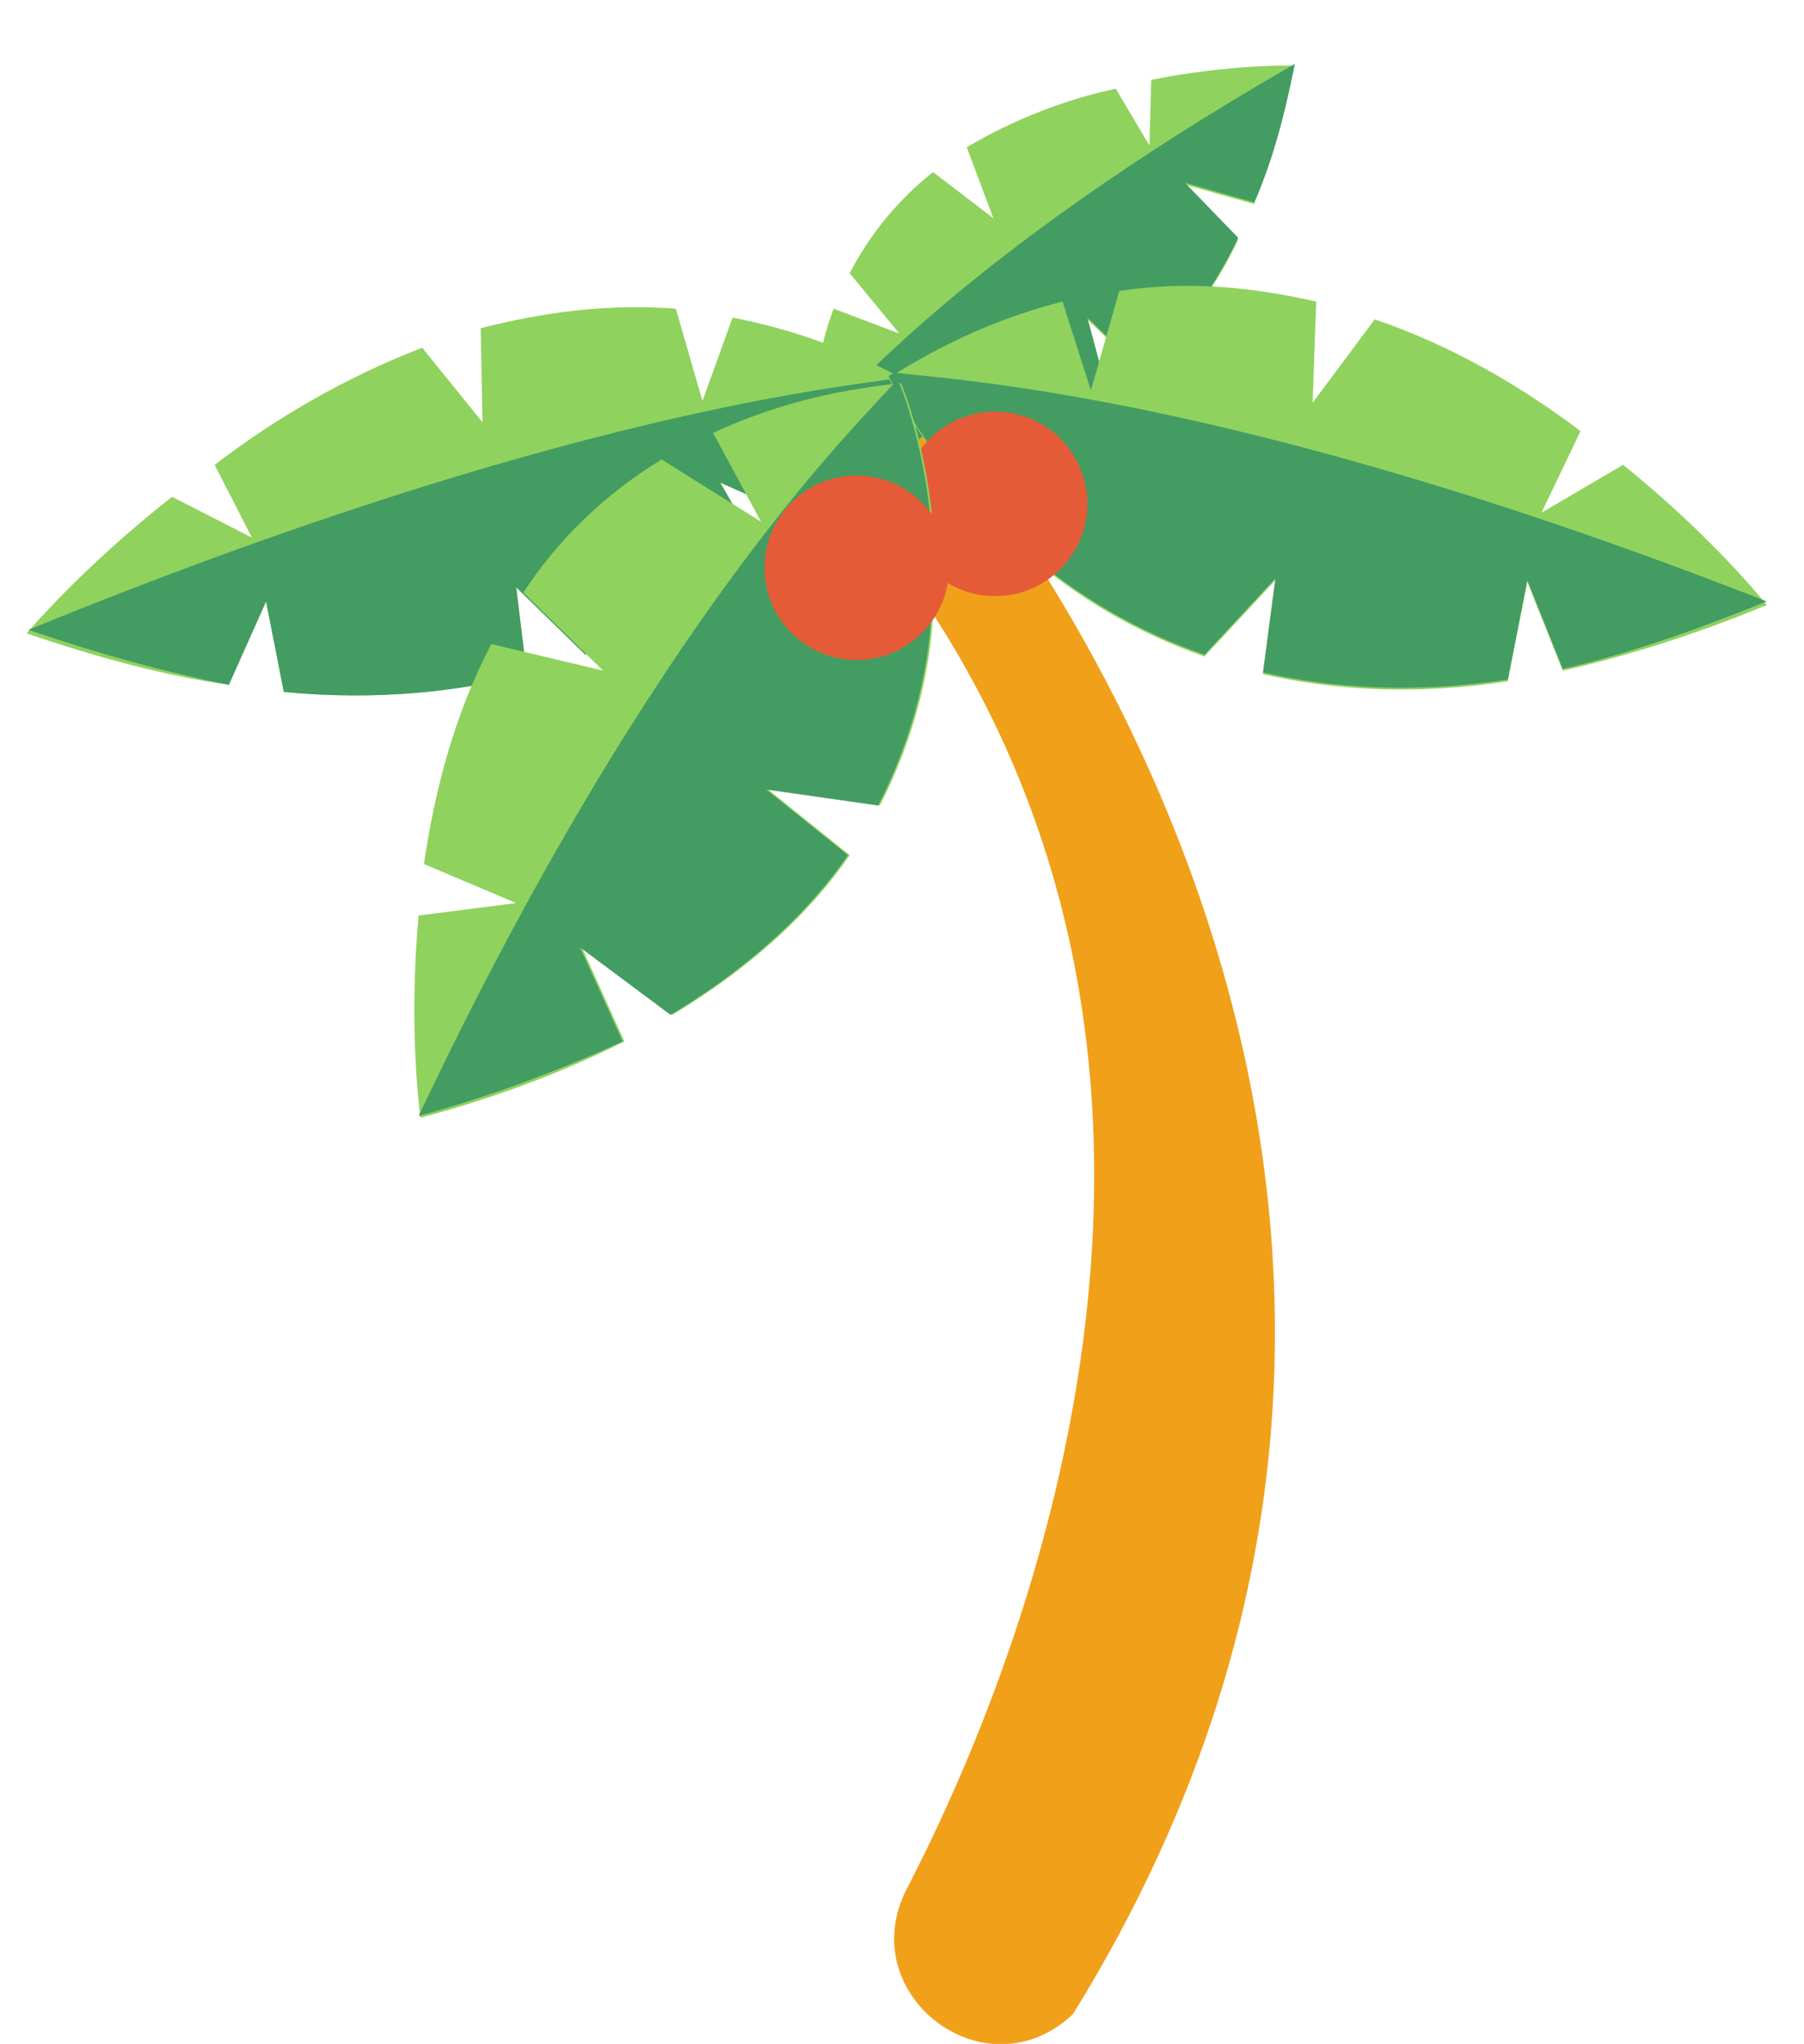 <?xml version="1.0" encoding="utf-8"?>
<!-- Generator: Adobe Illustrator 18.1.1, SVG Export Plug-In . SVG Version: 6.00 Build 0)  -->
<svg version="1.1" id="Layer_1" xmlns="http://www.w3.org/2000/svg" xmlns:xlink="http://www.w3.org/1999/xlink" x="0px" y="0px"
	 viewBox="0 0 101.7 115.2" enable-background="new 0 0 101.7 115.2" xml:space="preserve">
<g>
	<g>
		<path fill="#8FD25E" d="M54.5,8.3l1.5,4l-3.4-2.6c-1.9,1.5-3.5,3.4-4.7,5.7l2.8,3.4L47,17.4c-0.8,2.1-1.2,4.4-1.2,7.2
			c0,0,3.1,0.8,7.3,0.5l0.3-3.5l1.7,3.3c2.3-0.4,4.9-1.2,7.3-2.8l-1.1-4.1l2.9,2.8c2.1-1.7,4.1-4.1,5.6-7.3l-3-3.1l3.9,1.1
			c0.9-2.2,1.7-4.8,2.2-7.8c0,0-3.5-0.1-8,0.8l-0.1,3.7l-1.9-3.2C60.1,5.6,57.2,6.7,54.5,8.3z"/>
		<path fill="#439C62" d="M73,3.6C54,14.5,47.2,22.9,45.8,24.3c0,0.1,0,0.1,0,0.2c0,0,3.1,0.8,7.3,0.5l0.3-3.5l1.7,3.3
			c2.3-0.4,4.9-1.2,7.3-2.8l-1.1-4.1l2.9,2.8c2.1-1.7,4.1-4.1,5.6-7.3l-3-3.1l3.9,1.1C71.7,9.2,72.4,6.6,73,3.6z"/>
	</g>
	<g>
		<path fill="#8FD25E" d="M23.8,19.6l3.4,4.2l-0.1-5.3c3.5-0.9,7.2-1.4,11-1.1l1.5,5.2l1.7-4.7c3.1,0.6,6.4,1.7,9.7,3.5
			c0,0-1.8,3.7-5.9,7.8l-4.5-2l2.3,4c-2.6,2.1-5.8,4.2-9.9,5.7l-3.9-3.8l0.6,4.9c-3.9,1-8.5,1.5-13.7,1l-1-5.1l-2.1,4.7
			c-3.5-0.5-7.3-1.5-11.4-2.9c0,0,3.1-3.7,8.2-7.7l4.5,2.3l-2.1-4.1C15.5,23.6,19.4,21.3,23.8,19.6z"/>
		<path fill="#439C62" d="M1.6,35.5c30.1-12.3,46.1-13.7,49.1-14.2c0.1,0,0.2,0.1,0.3,0.1c0,0-1.8,3.7-5.9,7.8l-4.5-2l2.3,4
			c-2.6,2.1-5.8,4.2-9.9,5.7l-3.9-3.8l0.6,4.9c-3.9,1-8.5,1.5-13.7,1l-1-5.1l-2.1,4.7C9.4,37.9,5.7,36.9,1.6,35.5z"/>
	</g>
	<path fill="#F1A01A" d="M52.8,23.9c0,0,37.2,41.9,7.7,89.6c0,0,0,0-0.1,0.1c-4.9,4.5-12.3-1.2-9.3-7.1c7.3-14.1,21.2-49.7-3.3-78.3
		L52.8,23.9z"/>
	<g>
		<path fill="#8FD25E" d="M77.5,18L74,22.7l0.2-5.7c-3.5-0.8-7.2-1.2-11.1-0.6L61.5,22l-1.6-5c-3.2,0.8-6.5,2.2-9.8,4.3
			c0,0,1.7,3.9,5.8,8.1l4.6-2.4l-2.4,4.4c2.6,2.2,5.8,4.2,9.8,5.6l4-4.3l-0.7,5.3c4,0.9,8.5,1.2,13.8,0.4l1.1-5.6l2,5
			c3.5-0.8,7.4-2,11.5-3.7c0,0-3-3.8-8.1-7.9l-4.6,2.7l2.2-4.6C85.8,21.8,81.9,19.5,77.5,18z"/>
		<path fill="#439C62" d="M99.6,33.9C69.5,22.1,53.4,21.4,50.4,21c-0.1,0.1-0.2,0.1-0.3,0.2c0,0,1.7,3.9,5.8,8.1l4.6-2.4l-2.4,4.4
			c2.6,2.2,5.8,4.2,9.8,5.6l4-4.3l-0.7,5.3c4,0.9,8.5,1.2,13.8,0.4l1.1-5.6l2,5C91.6,36.9,95.4,35.6,99.6,33.9z"/>
	</g>
	<circle fill="#E55B37" cx="56.1" cy="28.4" r="5.2"/>
	<g>
		<path fill="#8FD25E" d="M27.7,36.3l6.3,1.5l-4.5-4.4c1.9-2.9,4.5-5.5,7.8-7.5l5.6,3.5l-2.7-5c3-1.4,6.5-2.4,10.6-2.8
			c0,0,1.8,4.2,1.9,10.1l-5.3,1l5.2,2c-0.2,3.3-1.1,7-3,10.7l-6.3-0.9l4.6,3.7c-2.2,3.2-5.5,6.3-10,9l-5.1-3.8l2.4,5.3
			c-3.2,1.6-7,3.1-11.5,4.3c0,0-0.7-5-0.1-11.4l5.5-0.7l-5.2-2.2C24.5,44.6,25.6,40.3,27.7,36.3z"/>
		<path fill="#439C62" d="M23.6,62.9C37,34.6,48.5,23.8,50.4,21.6c0.1,0,0.2,0,0.3,0c0,0,1.8,4.2,1.9,10.1l-5.3,1l5.2,2
			c-0.2,3.3-1.1,7-3,10.7l-6.3-0.9l4.6,3.7c-2.2,3.2-5.5,6.3-10,9l-5.1-3.8l2.4,5.3C31.8,60.2,28,61.7,23.6,62.9z"/>
	</g>
	<circle fill="#E55B37" cx="48.3" cy="32" r="5.2"/>
</g>
</svg>
